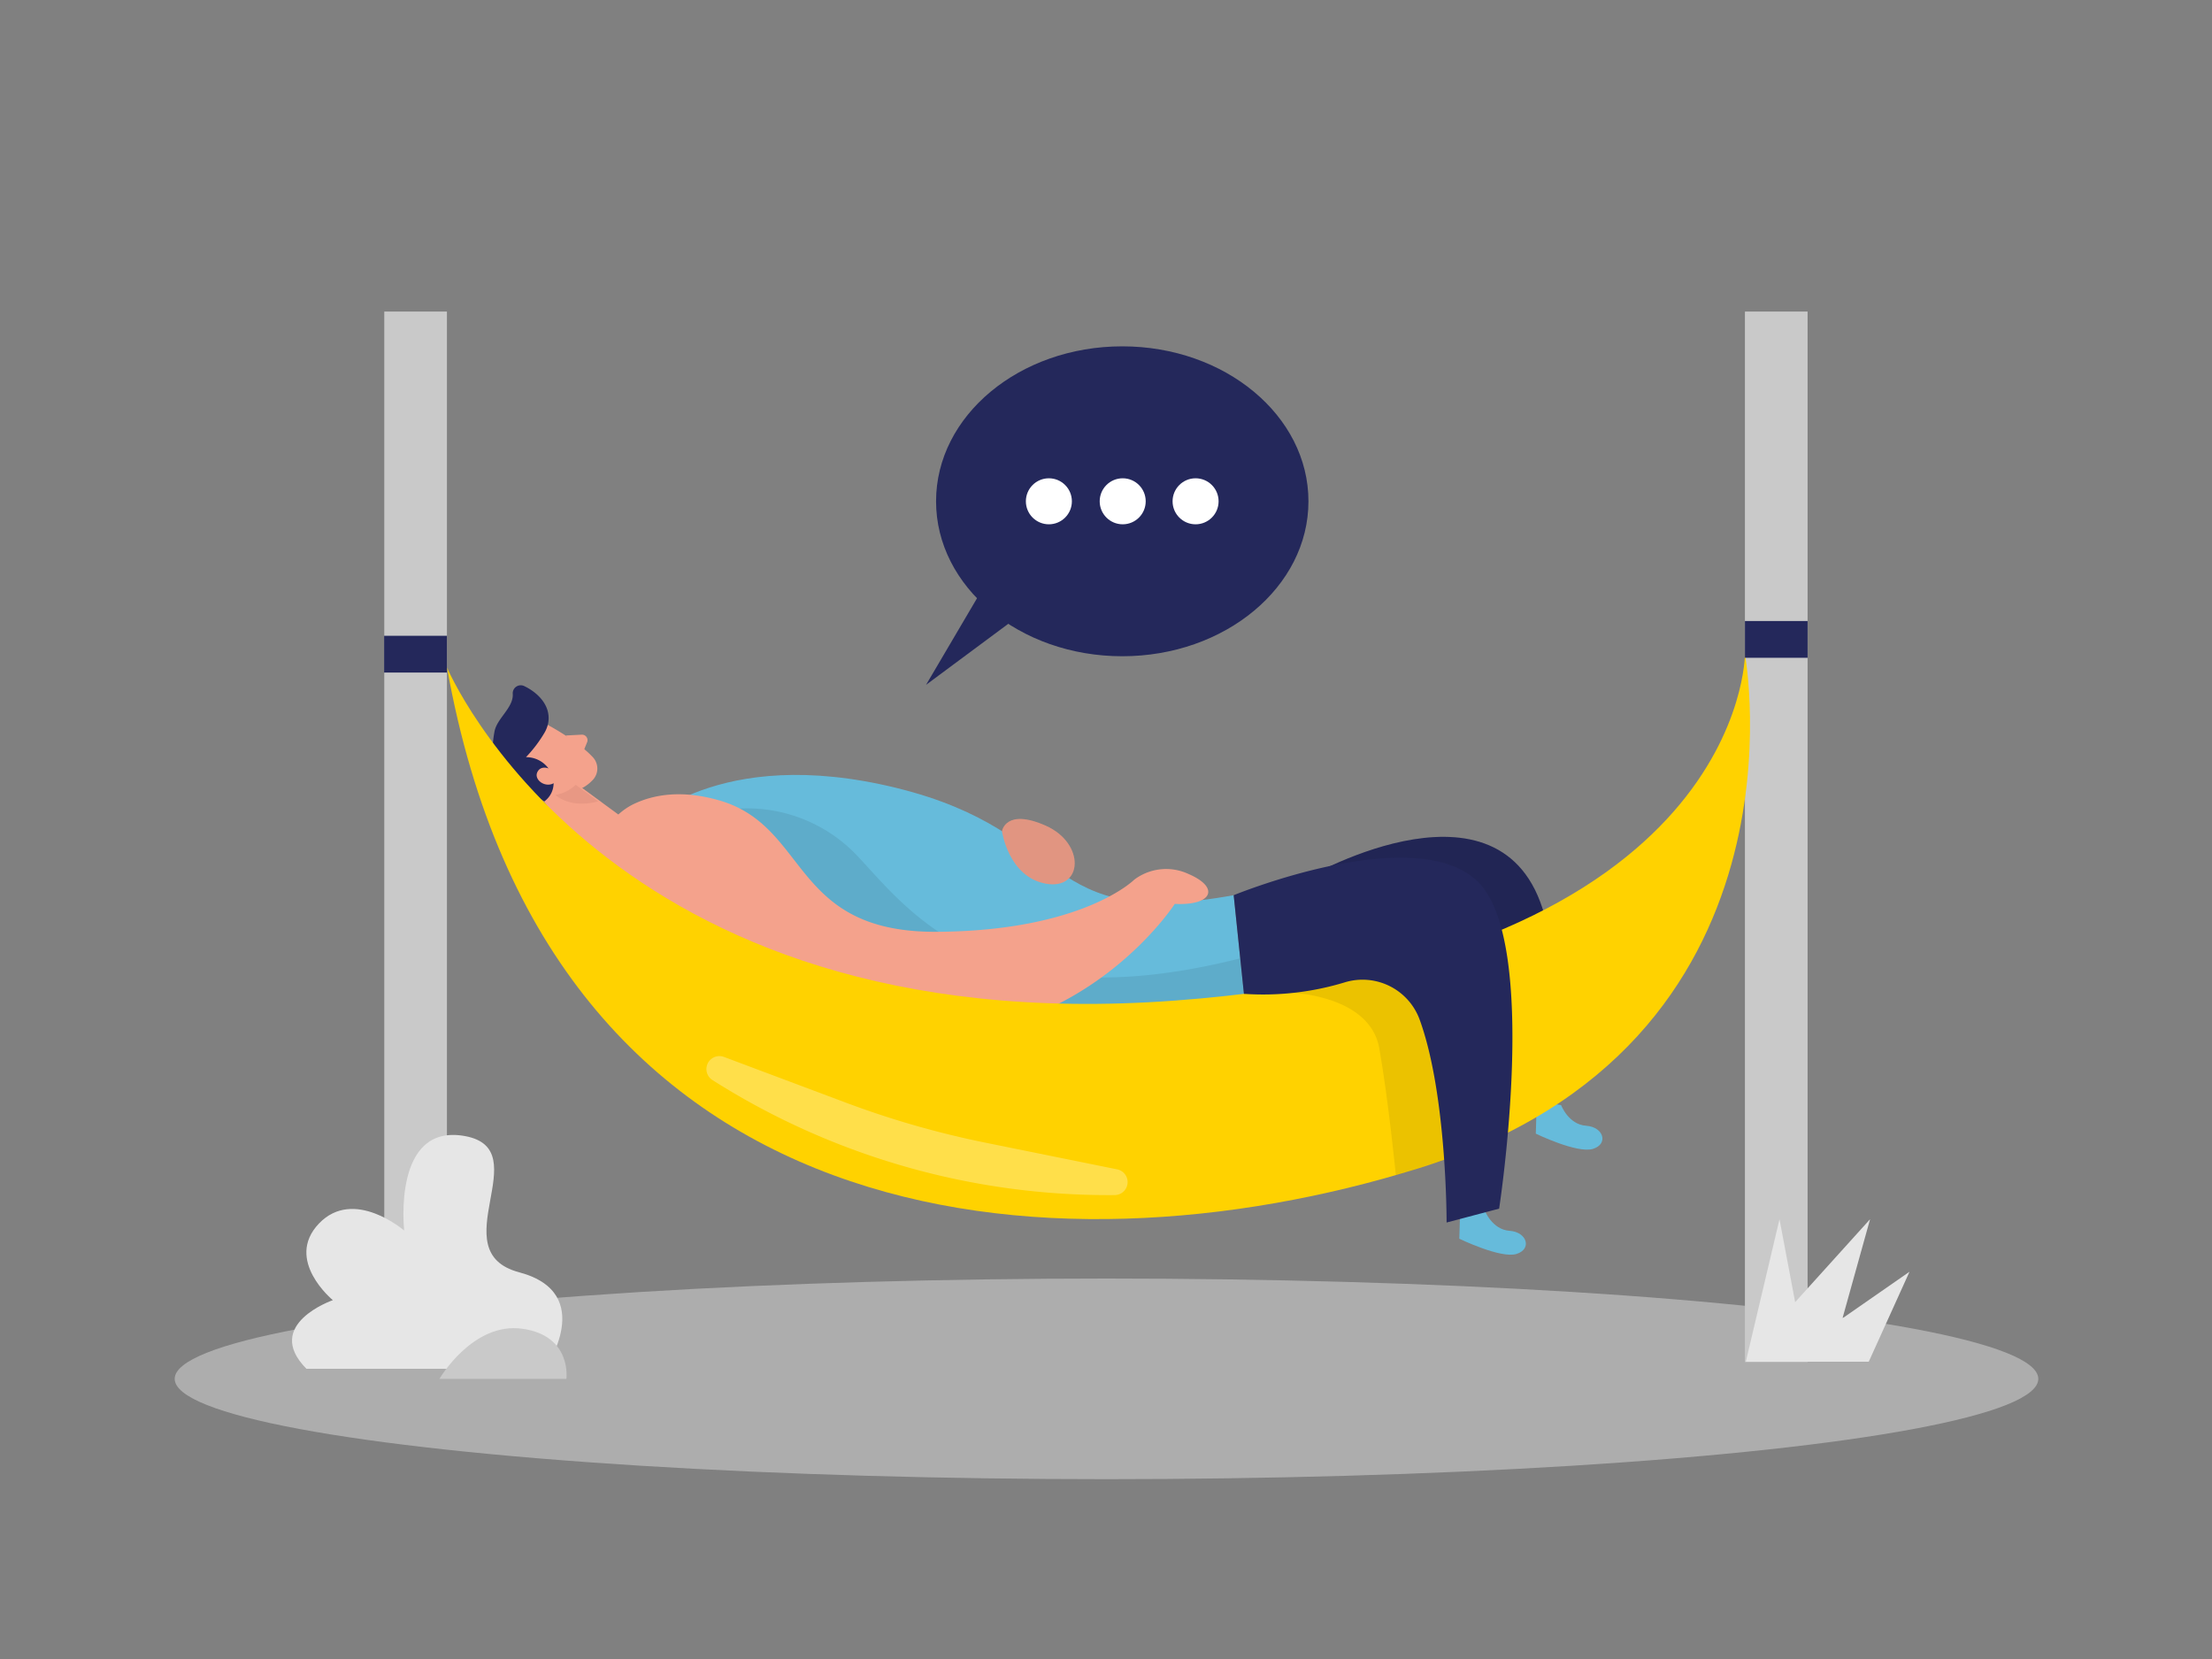 <svg id="Layer_1" data-name="Layer 1" xmlns="http://www.w3.org/2000/svg" viewBox="0 0 400 300"><rect x="0" y="0" width="400" height="300" fill="#808080" stroke="none"/><title>#103_resting_twocolour</title><path d="M236.63,158.6s36.33-20.93,43,8.22-21.52,25.25-21.52,25.25Z" fill="#24285b"/><path d="M236.63,158.6s36.33-20.93,43,8.22-21.52,25.25-21.52,25.25Z" opacity="0.08"/><path d="M107.54,156.45l8.29-7.08s13.76-14.86,46.26-6.89,25.5,25.83,61,19.4l2.5,24.08S143,210.46,107.54,156.45Z" fill="#66bbdb"/><path d="M99.07,131.1s5.33,2.81,8.13,5.82a3,3,0,0,1-.17,4.28,6.66,6.66,0,0,1-7,1.66l-5.39-1.33A5.42,5.42,0,0,1,91,136.4C90.81,132.22,95.92,129.22,99.07,131.1Z" fill="#f4a28c"/><polygon points="95.76 141.39 107.47 157.26 115.75 150.18 103.9 141.48 95.76 141.39" fill="#f4a28c"/><path d="M98.47,132.49a23.9,23.9,0,0,1-3.36,4.43,5,5,0,0,1,4.63,3,4.09,4.09,0,0,1-1.31,5L92,140.66a6.11,6.11,0,0,1-2.91-5.57,20.12,20.12,0,0,1,.34-2.85c.45-2.36,3.47-4.3,3.29-6.79a1.45,1.45,0,0,1,2-1.42c2.17,1,5,3.34,4.41,6.72A5.65,5.65,0,0,1,98.47,132.49Z" fill="#24285b"/><path d="M99.94,139.26s-2-1.21-2.77.35,2,3.33,3.59,1.51Z" fill="#f4a28c"/><path d="M102.33,133l2.86-.15a1,1,0,0,1,1,1.32l-.89,2.17Z" fill="#f4a28c"/><path d="M104.11,141.92a7.15,7.15,0,0,1-3.67,1.83s2.59,2.56,7.73,1.16Z" fill="#ce8172" opacity="0.31"/><ellipse cx="200.09" cy="249.34" rx="168.5" ry="18.14" fill="#e6e6e6" opacity="0.45"/><path d="M268.46,218.84s1.33,3.51,4.52,3.73,4.08,3.33,1.23,4.19S263.89,224,263.89,224l.17-5.85Z" fill="#66bbdb"/><path d="M282.3,199.84s1.32,3.51,4.52,3.73,4.08,3.33,1.22,4.19S277.72,205,277.72,205l.18-5.85Z" fill="#66bbdb"/><path d="M133.78,146.21a27.42,27.42,0,0,1,21.56,8.88c9.5,10.23,24,29.55,68.93,18.21l.67,6.42-23.6,17.35-67.56-27.69Z" opacity="0.08"/><rect x="69.49" y="56.34" width="11.33" height="189.97" fill="#c9c9c9"/><path d="M108.8,159.71a11.54,11.54,0,0,1,5.74-14.29c3.6-1.73,8.7-2.66,15.57-.67,16.26,4.72,12.89,23.91,39.31,23.75s35.68-9.42,35.68-9.42a9.57,9.57,0,0,1,9.79-1.05c5.76,2.45,4.37,5.77-2.45,5.42,0,0-15.21,23.6-45.1,24C141.27,187.71,114.86,177,108.8,159.71Z" fill="#f4a28c"/><rect x="315.54" y="56.34" width="11.33" height="189.97" fill="#c9c9c9"/><path d="M80.83,120.69s28.47,67.9,131.59,60.25S315.54,118.3,315.54,118.3s13.06,70.68-59.12,93C190.09,231.9,99.23,224.09,80.83,120.69Z" fill="#ffd200"/><path d="M233.86,179.55s13.89.52,15.56,10,3,23,3,23l8.76-2.78,9.44-16.7-6.7-20.17-7.64-4.67Z" opacity="0.08"/><rect x="69.46" y="114.97" width="11.36" height="6.65" fill="#24285b"/><rect x="315.54" y="112.3" width="11.33" height="6.65" fill="#24285b"/><path d="M98.56,247.52s9.52-13.68-4.68-17.45,3.42-22.21-9.79-24.63-11,17.08-11,17.08-9.12-7.87-15.42-1.26,2.52,13.85,2.52,13.85-12.71,4.39-4.78,12.41Z" fill="#e6e6e6"/><path d="M79.47,249.34s6-10.33,15-9.06,7.95,9.06,7.95,9.06Z" fill="#c9c9c9"/><path d="M223.09,161.88s32.5-13.36,44-2.59,4,59.27,4,59.27l-9.5,2.51s.07-23.29-4.92-36.82a11,11,0,0,0-13.46-6.62,50.8,50.8,0,0,1-18.27,2.09Z" fill="#24285b"/><polygon points="315.7 246.24 321.79 220.47 324.62 235.47 338.17 220.47 333.18 238.39 345.3 229.97 337.93 246.24 315.7 246.24" fill="#e6e6e6"/><path d="M181.19,150.3s.65-4.21,7.9-1,6.75,11.74,0,10.49S181.19,150.3,181.19,150.3Z" fill="#f4a28c"/><path d="M181.19,150.3s.65-4.21,7.9-1,6.75,11.74,0,10.49S181.19,150.3,181.19,150.3Z" opacity="0.08"/><ellipse cx="202.94" cy="90.65" rx="33.67" ry="28.02" fill="#24285b"/><polygon points="179.46 103.45 167.46 123.84 187.2 109.19 179.46 103.45" fill="#24285b"/><circle cx="189.67" cy="90.65" r="4.16" fill="#fff"/><circle cx="203.02" cy="90.65" r="4.16" fill="#fff"/><circle cx="216.2" cy="90.65" r="4.16" fill="#fff"/><path d="M128.85,195.32a133.7,133.7,0,0,0,72.71,20.79,2.35,2.35,0,0,0,.48-4.65l-23.76-4.81A165.42,165.42,0,0,1,153,199.41l-22.07-8.28A2.35,2.35,0,0,0,128.85,195.32Z" fill="#fff" opacity="0.29"/></svg>